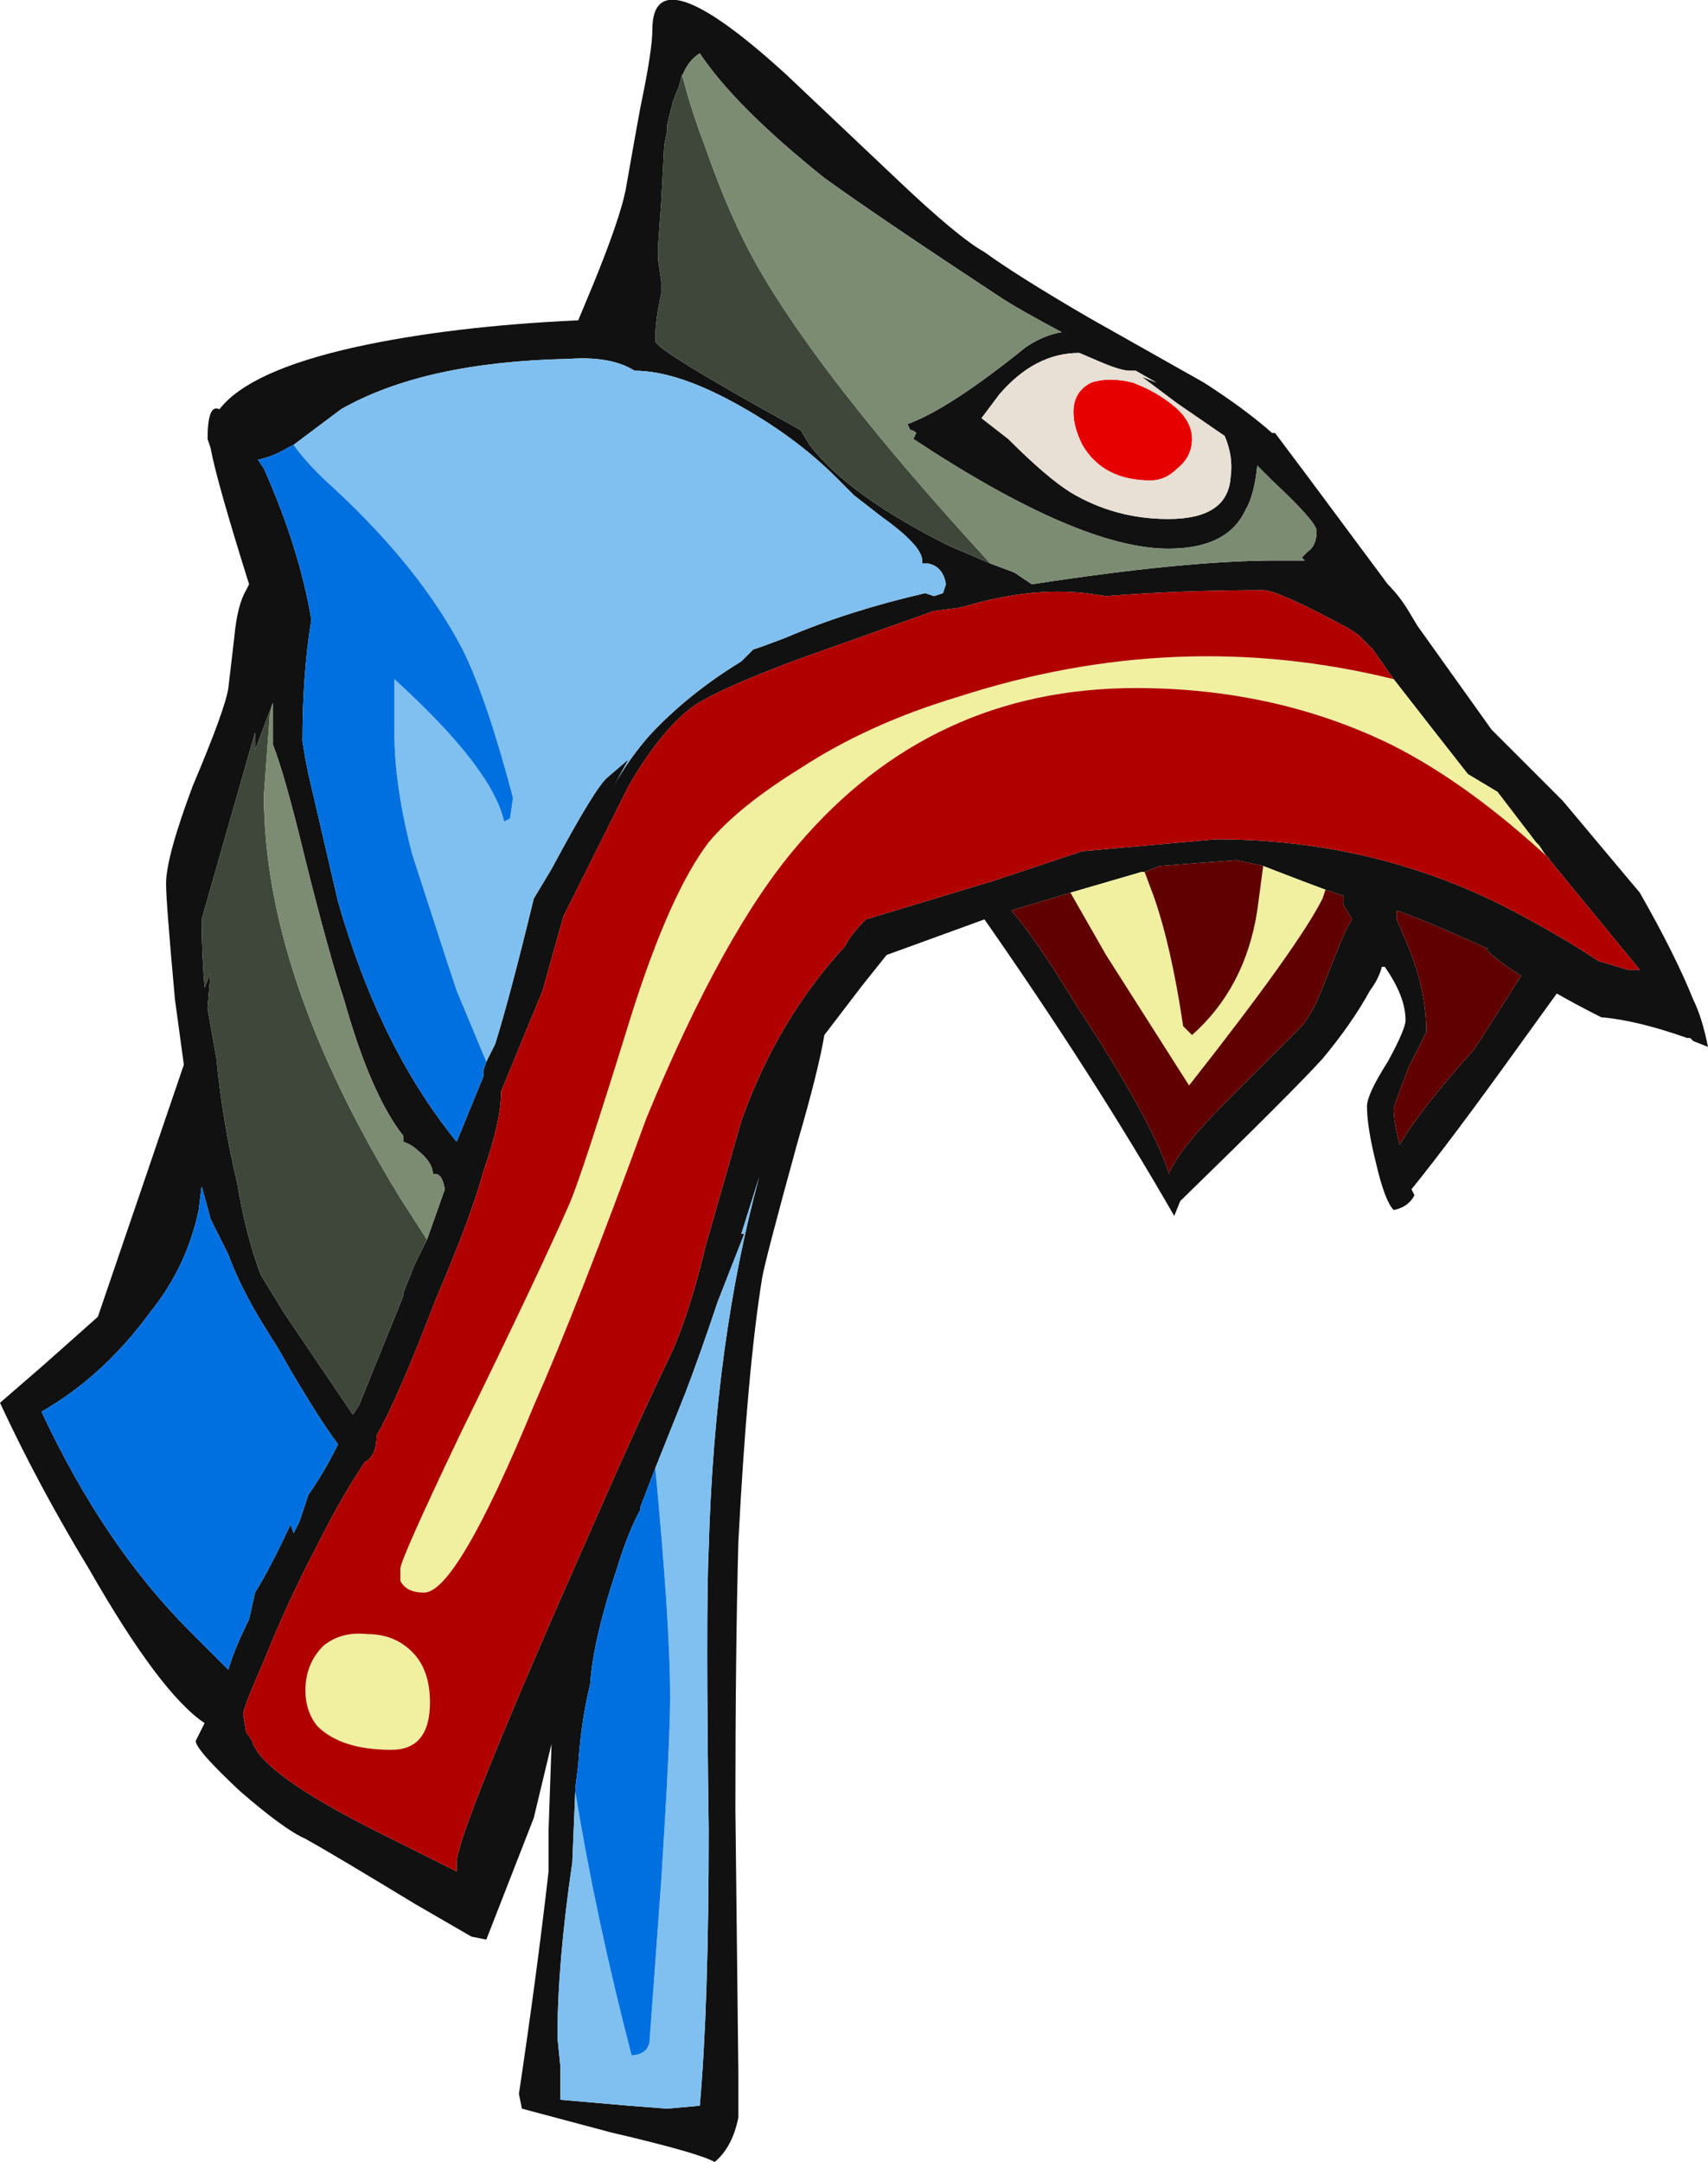 <?xml version="1.0" encoding="UTF-8" standalone="no"?>
<svg xmlns:ffdec="https://www.free-decompiler.com/flash" xmlns:xlink="http://www.w3.org/1999/xlink" ffdec:objectType="frame" height="255.15px" width="201.6px" xmlns="http://www.w3.org/2000/svg">
  <g transform="matrix(1.0, 0.0, 0.0, 1.0, 87.5, 145.95)">
    <use ffdec:characterId="1586" height="36.45" transform="matrix(7.0, 0.0, 0.0, 7.0, -87.5, -145.95)" width="28.8" xlink:href="#shape0"/>
  </g>
  <defs>
    <g id="shape0" transform="matrix(1.0, 0.0, 0.0, 1.0, 12.5, 20.85)">
      <path d="M2.6 -17.85 Q3.65 -16.85 4.1 -16.6 4.65 -16.2 5.85 -15.5 L7.8 -14.4 Q8.5 -13.95 8.95 -13.55 L9.0 -13.55 9.6 -12.75 10.9 -11.0 Q11.1 -10.8 11.25 -10.55 L11.4 -10.3 12.65 -8.55 13.85 -7.35 15.15 -5.8 Q15.75 -4.75 16.05 -4.0 16.2 -3.7 16.3 -3.2 L16.05 -3.3 16.0 -3.35 15.95 -3.35 Q15.1 -3.65 14.5 -3.7 14.1 -3.9 13.75 -4.1 L13.1 -3.2 Q11.95 -1.6 11.3 -0.8 L11.35 -0.7 Q11.25 -0.5 11.0 -0.45 10.85 -0.6 10.7 -1.25 10.55 -1.85 10.55 -2.2 10.55 -2.4 10.9 -2.95 11.2 -3.5 11.2 -3.65 11.2 -4.05 10.85 -4.55 L10.8 -4.55 Q10.75 -4.35 10.6 -4.15 10.3 -3.6 9.8 -3.0 9.3 -2.45 7.4 -0.6 L7.3 -0.35 Q5.95 -2.7 4.1 -5.35 L2.45 -4.75 2.05 -4.25 1.4 -3.4 Q1.3 -2.8 0.95 -1.6 0.4 0.4 0.35 0.7 0.1 2.25 -0.05 5.15 -0.1 7.0 -0.1 9.65 L-0.05 14.1 Q-0.05 14.7 -0.05 14.85 -0.15 15.35 -0.45 15.6 -0.7 15.45 -2.2 15.1 L-3.7 14.7 -3.75 14.45 Q-3.45 12.45 -3.25 10.7 L-3.25 10.0 -3.2 8.55 -3.5 9.8 -4.3 11.85 -4.55 11.8 -5.5 11.25 Q-6.9 10.4 -7.35 10.15 -7.7 10.0 -8.45 9.35 -9.2 8.65 -9.2 8.5 L-9.05 8.2 Q-9.8 7.7 -11.0 5.6 -11.85 4.2 -12.5 2.8 L-11.75 2.15 -10.85 1.35 -10.15 -0.7 -9.4 -2.9 -9.55 -4.0 Q-9.7 -5.65 -9.7 -5.95 -9.7 -6.4 -9.25 -7.6 -8.7 -8.9 -8.65 -9.25 L-8.55 -10.1 Q-8.5 -10.65 -8.35 -10.9 L-8.3 -11.0 Q-8.85 -12.75 -8.95 -13.3 L-9.0 -13.45 Q-9.0 -14.05 -8.8 -13.95 -8.3 -14.6 -6.5 -15.0 -4.9 -15.35 -2.75 -15.45 L-2.5 -16.05 Q-2.05 -17.15 -1.95 -17.65 L-1.8 -18.5 -1.7 -19.05 Q-1.5 -20.0 -1.5 -20.35 -1.5 -21.65 0.75 -19.6 L2.6 -17.85 M4.2 -11.35 L4.6 -11.2 4.9 -11.0 Q7.5 -11.4 9.0 -11.4 L9.5 -11.4 9.45 -11.45 9.55 -11.55 Q9.7 -11.65 9.7 -11.9 9.7 -12.05 8.95 -12.75 L8.7 -13.0 Q8.65 -12.5 8.5 -12.25 8.2 -11.6 7.2 -11.6 5.7 -11.6 2.9 -13.45 L2.95 -13.55 Q2.9 -13.6 2.85 -13.6 L2.8 -13.7 Q3.5 -13.95 4.8 -15.0 5.1 -15.2 5.4 -15.25 4.65 -15.65 4.35 -15.85 2.3 -17.2 1.4 -17.85 -0.1 -19.05 -0.7 -19.95 -0.95 -19.8 -1.05 -19.4 L-1.15 -19.15 -1.25 -18.75 -1.25 -18.65 -1.3 -18.4 -1.35 -17.45 -1.4 -16.75 -1.4 -16.45 -1.35 -16.1 -1.35 -15.9 Q-1.45 -15.45 -1.45 -15.15 L-1.45 -15.1 Q-1.45 -14.95 1.0 -13.6 L1.15 -13.35 Q1.8 -12.5 3.5 -11.65 L4.2 -11.35 M4.35 -14.2 L4.05 -13.8 4.5 -13.45 Q5.15 -12.8 5.55 -12.55 6.3 -12.1 7.2 -12.1 8.2 -12.1 8.25 -12.8 8.3 -13.15 8.15 -13.5 L7.35 -14.05 6.75 -14.5 7.0 -14.4 6.65 -14.6 6.55 -14.6 Q6.4 -14.6 6.05 -14.75 L5.7 -14.9 Q4.95 -14.9 4.35 -14.2 M11.0 -9.4 L10.65 -9.9 10.4 -10.15 10.25 -10.25 Q9.05 -10.9 8.8 -10.9 7.4 -10.9 6.15 -10.8 L5.8 -10.85 Q4.9 -10.95 3.85 -10.65 L3.65 -10.6 3.25 -10.55 1.0 -9.75 Q-0.35 -9.25 -0.8 -8.95 -1.35 -8.55 -1.9 -7.6 L-3.0 -5.4 -3.35 -4.15 -4.05 -2.45 Q-4.05 -1.95 -4.35 -1.1 -4.55 -0.35 -5.15 1.05 -5.8 2.75 -6.15 3.35 -6.15 3.7 -6.35 3.8 -6.75 4.4 -7.15 5.2 -7.65 6.15 -8.05 7.15 -8.4 7.95 -8.4 8.05 L-8.35 8.35 -8.25 8.5 Q-8.1 9.05 -6.1 10.05 -5.2 10.5 -4.8 10.7 L-4.8 10.55 Q-4.8 10.05 -2.45 4.75 -1.75 3.15 -1.15 1.9 -0.85 1.2 -0.6 0.15 L0.0 -1.95 Q0.6 -3.65 1.75 -4.9 1.85 -5.1 2.1 -5.35 L4.25 -6.0 5.75 -6.5 8.0 -6.7 Q10.7 -6.7 13.0 -5.5 13.85 -5.05 14.45 -4.65 L14.95 -4.5 15.15 -4.5 13.55 -6.45 13.45 -6.6 13.4 -6.65 12.75 -7.5 12.25 -7.8 Q11.7 -8.5 11.0 -9.4 M-4.3 -2.95 L-4.15 -3.25 Q-3.9 -4.05 -3.5 -5.7 L-3.2 -6.2 Q-2.45 -7.6 -2.25 -7.75 L-1.9 -8.05 -2.15 -7.6 Q-1.9 -8.05 -1.55 -8.45 -0.9 -9.15 0.0 -9.7 L0.2 -9.9 0.35 -9.95 0.75 -10.1 Q1.8 -10.55 3.1 -10.85 L3.25 -10.8 3.4 -10.85 3.45 -11.0 Q3.4 -11.3 3.15 -11.35 L3.05 -11.35 3.05 -11.4 Q3.05 -11.65 2.35 -12.15 L1.9 -12.5 1.6 -12.8 Q0.9 -13.5 -0.1 -14.05 -1.1 -14.6 -1.8 -14.6 -2.2 -14.85 -2.9 -14.8 -5.35 -14.75 -6.75 -13.95 L-7.55 -13.35 -7.65 -13.3 Q-7.9 -13.15 -8.15 -13.1 L-8.05 -12.95 Q-7.45 -11.6 -7.25 -10.4 -7.4 -9.5 -7.4 -8.35 L-7.35 -8.05 -7.3 -7.8 -6.8 -5.65 Q-6.1 -3.2 -4.8 -1.6 L-4.35 -2.7 -4.35 -2.8 -4.3 -2.95 M5.55 -5.8 L4.55 -5.5 Q4.95 -5.05 5.65 -3.9 6.9 -2.0 7.2 -1.1 L7.2 -1.05 Q7.4 -1.5 8.15 -2.25 L9.45 -3.55 Q9.65 -3.8 9.8 -4.2 L10.1 -4.95 Q10.2 -5.2 10.3 -5.35 L10.15 -5.6 10.15 -5.75 9.85 -5.85 9.45 -6.0 8.8 -6.25 8.35 -6.35 7.05 -6.25 6.8 -6.15 6.75 -6.15 5.55 -5.8 M11.05 -5.35 L11.2 -5.0 Q11.55 -4.2 11.55 -3.45 L11.25 -2.85 Q11.0 -2.2 11.0 -2.15 11.0 -1.95 11.1 -1.55 11.45 -2.15 12.35 -3.15 L12.45 -3.3 13.15 -4.4 Q12.75 -4.65 12.55 -4.85 L12.6 -4.85 Q11.5 -5.35 11.05 -5.5 L11.05 -5.35 M-1.85 -15.45 L-1.85 -15.45 M-5.3 0.05 L-5.0 -0.8 Q-5.05 -1.1 -5.2 -1.05 -5.2 -1.25 -5.45 -1.45 -5.55 -1.55 -5.7 -1.6 L-5.7 -1.7 Q-6.25 -2.4 -6.7 -4.0 -6.95 -4.75 -7.35 -6.35 -7.7 -7.8 -7.9 -8.3 L-7.9 -9.0 -8.2 -8.2 -8.2 -8.5 -9.1 -5.35 Q-9.1 -4.8 -9.05 -4.2 L-8.95 -4.45 -9.0 -3.85 -8.85 -3.0 Q-8.75 -1.95 -8.5 -0.9 -8.35 0.0 -8.1 0.65 L-7.7 1.3 -6.55 3.0 -6.45 2.85 -5.7 1.0 -5.7 0.95 -5.5 0.45 -5.3 0.05 M-9.15 -0.45 Q-9.35 0.5 -9.95 1.25 -10.75 2.35 -11.8 2.95 -10.75 5.2 -9.3 6.65 L-8.65 7.3 Q-8.55 6.95 -8.3 6.45 L-8.2 6.0 Q-7.95 5.6 -7.6 4.85 L-7.55 5.0 -7.45 4.8 -7.3 4.35 Q-7.05 4.0 -6.8 3.5 -7.1 3.1 -7.6 2.25 L-7.8 1.9 -8.05 1.5 Q-8.45 0.85 -8.65 0.3 L-8.95 -0.3 Q-9.0 -0.5 -9.1 -0.85 L-9.15 -0.45 M-2.8 9.35 L-2.85 10.55 Q-3.1 12.25 -3.1 13.5 L-3.05 14.0 -3.05 14.55 -1.9 14.65 -1.25 14.7 -0.7 14.65 Q-0.55 12.95 -0.55 10.0 -0.6 6.35 -0.55 5.25 -0.45 1.75 0.3 -1.0 L0.0 -0.05 0.05 -0.05 -0.4 1.1 Q-0.7 2.0 -0.95 2.65 L-1.45 3.9 -1.7 4.55 -1.7 4.6 Q-1.9 4.95 -2.1 5.6 -2.5 6.8 -2.55 7.55 -2.7 8.15 -2.75 8.9 L-2.8 9.3 -2.8 9.35" fill="#111111" fill-rule="evenodd" stroke="none"/>
      <path d="M6.6 -14.4 Q7.0 -14.25 7.3 -14.0 7.6 -13.75 7.6 -13.45 7.6 -13.15 7.35 -12.95 7.15 -12.75 6.9 -12.75 6.1 -12.75 5.75 -13.35 5.6 -13.65 5.6 -13.9 5.6 -14.25 5.9 -14.4 6.2 -14.5 6.6 -14.4" fill="#e60000" fill-rule="evenodd" stroke="none"/>
      <path d="M4.35 -14.2 Q4.95 -14.9 5.7 -14.9 L6.05 -14.75 Q6.4 -14.6 6.55 -14.6 L6.65 -14.6 7.0 -14.4 6.75 -14.5 7.35 -14.05 8.15 -13.5 Q8.3 -13.15 8.25 -12.8 8.2 -12.1 7.2 -12.1 6.3 -12.1 5.55 -12.55 5.15 -12.8 4.5 -13.45 L4.05 -13.8 4.35 -14.2 M6.6 -14.4 Q6.2 -14.5 5.9 -14.4 5.6 -14.25 5.6 -13.9 5.6 -13.65 5.75 -13.35 6.1 -12.75 6.9 -12.75 7.15 -12.75 7.35 -12.95 7.6 -13.15 7.6 -13.45 7.6 -13.75 7.3 -14.0 7.0 -14.25 6.6 -14.4" fill="#e8dfd5" fill-rule="evenodd" stroke="none"/>
      <path d="M11.0 -9.4 Q11.7 -8.5 12.25 -7.8 L12.75 -7.5 13.4 -6.65 13.45 -6.6 13.55 -6.45 13.65 -6.35 Q12.25 -7.65 10.95 -8.3 9.0 -9.25 6.65 -9.25 3.2 -9.25 0.95 -6.6 -0.3 -5.15 -1.6 -2.0 -2.75 1.15 -3.5 2.85 -4.8 6.0 -5.35 6.0 -5.65 6.0 -5.75 5.8 L-5.75 5.6 Q-5.75 5.45 -4.75 3.35 -3.45 0.7 -2.9 -0.55 -2.7 -1.0 -1.85 -3.75 -1.2 -5.8 -0.55 -6.65 -0.05 -7.25 1.0 -7.9 2.15 -8.65 3.65 -9.1 7.35 -10.3 11.0 -9.4 M9.85 -5.85 L9.8 -5.7 Q9.4 -4.9 7.55 -2.55 L6.15 -4.75 5.55 -5.8 6.75 -6.15 6.8 -6.15 6.95 -5.75 Q7.25 -4.9 7.45 -3.55 L7.6 -3.4 Q8.5 -4.2 8.7 -5.5 L8.8 -6.25 9.45 -6.0 9.85 -5.85 M-6.3 6.7 Q-5.85 6.7 -5.55 7.0 -5.25 7.3 -5.25 7.85 -5.25 8.65 -5.9 8.65 -6.75 8.65 -7.15 8.25 -7.35 8.0 -7.35 7.65 -7.35 7.2 -7.05 6.9 -6.75 6.65 -6.3 6.7" fill="#f0f0a0" fill-rule="evenodd" stroke="none"/>
      <path d="M13.55 -6.45 L15.15 -4.5 14.95 -4.5 14.45 -4.65 Q13.85 -5.05 13.0 -5.5 10.7 -6.7 8.0 -6.7 L5.75 -6.5 4.25 -6.0 2.1 -5.35 Q1.85 -5.1 1.75 -4.9 0.6 -3.65 0.0 -1.95 L-0.6 0.15 Q-0.85 1.2 -1.15 1.9 -1.75 3.15 -2.45 4.75 -4.8 10.05 -4.8 10.55 L-4.8 10.7 Q-5.2 10.5 -6.1 10.05 -8.1 9.05 -8.25 8.5 L-8.35 8.35 -8.4 8.05 Q-8.4 7.95 -8.05 7.15 -7.65 6.15 -7.15 5.2 -6.75 4.4 -6.35 3.8 -6.15 3.7 -6.15 3.35 -5.8 2.75 -5.15 1.05 -4.55 -0.35 -4.35 -1.1 -4.05 -1.95 -4.05 -2.45 L-3.35 -4.15 -3.0 -5.4 -1.9 -7.6 Q-1.35 -8.55 -0.8 -8.95 -0.35 -9.25 1.0 -9.75 L3.25 -10.55 3.65 -10.6 3.85 -10.65 Q4.9 -10.95 5.8 -10.85 L6.15 -10.8 Q7.4 -10.9 8.8 -10.9 9.05 -10.9 10.25 -10.25 L10.4 -10.15 10.65 -9.9 11.0 -9.4 Q7.35 -10.3 3.65 -9.1 2.15 -8.65 1.0 -7.9 -0.05 -7.25 -0.55 -6.65 -1.2 -5.8 -1.85 -3.75 -2.7 -1.0 -2.9 -0.55 -3.45 0.7 -4.75 3.35 -5.75 5.45 -5.75 5.6 L-5.75 5.8 Q-5.65 6.0 -5.35 6.0 -4.8 6.0 -3.5 2.85 -2.75 1.15 -1.6 -2.0 -0.3 -5.15 0.95 -6.6 3.2 -9.25 6.65 -9.25 9.0 -9.25 10.95 -8.3 12.25 -7.65 13.65 -6.35 L13.55 -6.45 M-6.3 6.7 Q-6.75 6.65 -7.05 6.9 -7.35 7.2 -7.35 7.65 -7.35 8.0 -7.15 8.25 -6.75 8.65 -5.9 8.65 -5.25 8.65 -5.25 7.85 -5.25 7.3 -5.55 7.0 -5.85 6.7 -6.3 6.7" fill="#b00000" fill-rule="evenodd" stroke="none"/>
      <path d="M-7.55 -13.35 L-6.75 -13.95 Q-5.35 -14.75 -2.9 -14.8 -2.2 -14.85 -1.8 -14.6 -1.1 -14.6 -0.1 -14.05 0.9 -13.5 1.6 -12.8 L1.9 -12.5 2.35 -12.15 Q3.05 -11.65 3.05 -11.4 L3.05 -11.35 3.15 -11.35 Q3.4 -11.3 3.45 -11.0 L3.4 -10.85 3.25 -10.8 3.1 -10.85 Q1.8 -10.55 0.75 -10.1 L0.35 -9.95 0.2 -9.9 0.0 -9.7 Q-0.9 -9.15 -1.55 -8.45 -1.9 -8.05 -2.15 -7.6 L-1.9 -8.05 -2.25 -7.75 Q-2.45 -7.6 -3.2 -6.2 L-3.5 -5.7 Q-3.9 -4.05 -4.15 -3.25 L-4.3 -2.95 -4.8 -4.15 -4.95 -4.6 -5.55 -6.45 Q-5.85 -7.6 -5.85 -8.5 L-5.85 -9.4 Q-4.2 -7.9 -4.0 -7.0 L-3.9 -7.05 -3.85 -7.4 Q-4.3 -9.1 -4.7 -9.9 -5.4 -11.25 -6.85 -12.6 -7.3 -13.0 -7.55 -13.35 M-1.45 3.9 L-0.95 2.65 Q-0.7 2.0 -0.4 1.1 L0.05 -0.05 0.0 -0.05 0.3 -1.0 Q-0.45 1.75 -0.55 5.25 -0.6 6.35 -0.55 10.0 -0.55 12.95 -0.7 14.65 L-1.25 14.7 -1.9 14.65 -3.05 14.55 -3.05 14.0 -3.1 13.5 Q-3.1 12.25 -2.85 10.55 L-2.8 9.35 Q-2.45 11.5 -1.85 13.8 -1.7 13.8 -1.6 13.7 L-1.55 13.6 -1.35 10.85 Q-1.2 8.5 -1.2 7.75 -1.2 6.55 -1.45 3.9" fill="#80c0f0" fill-rule="evenodd" stroke="none"/>
      <path d="M-4.3 -2.95 L-4.35 -2.8 -4.35 -2.7 -4.8 -1.6 Q-6.1 -3.2 -6.8 -5.65 L-7.3 -7.8 -7.35 -8.05 -7.4 -8.35 Q-7.4 -9.5 -7.25 -10.4 -7.45 -11.6 -8.05 -12.95 L-8.15 -13.1 Q-7.9 -13.15 -7.65 -13.3 L-7.55 -13.35 Q-7.3 -13.0 -6.85 -12.6 -5.4 -11.25 -4.7 -9.9 -4.3 -9.1 -3.85 -7.4 L-3.9 -7.05 -4.0 -7.0 Q-4.2 -7.9 -5.85 -9.4 L-5.85 -8.5 Q-5.85 -7.6 -5.55 -6.45 L-4.95 -4.6 -4.8 -4.15 -4.3 -2.95 M-9.15 -0.45 L-9.1 -0.85 Q-9.0 -0.5 -8.95 -0.3 L-8.65 0.3 Q-8.45 0.85 -8.05 1.5 L-7.8 1.9 -7.6 2.25 Q-7.1 3.1 -6.8 3.5 -7.05 4.0 -7.3 4.35 L-7.45 4.8 -7.55 5.0 -7.6 4.85 Q-7.95 5.6 -8.2 6.0 L-8.3 6.45 Q-8.55 6.95 -8.65 7.3 L-9.3 6.65 Q-10.75 5.2 -11.8 2.95 -10.75 2.35 -9.95 1.25 -9.35 0.5 -9.15 -0.45 M-1.45 3.9 Q-1.2 6.55 -1.2 7.75 -1.2 8.5 -1.35 10.85 L-1.55 13.6 -1.6 13.7 Q-1.7 13.8 -1.85 13.8 -2.45 11.5 -2.8 9.35 L-2.8 9.3 -2.75 8.9 Q-2.7 8.15 -2.55 7.55 -2.5 6.8 -2.1 5.6 -1.9 4.95 -1.7 4.6 L-1.7 4.55 -1.45 3.9" fill="#0070e0" fill-rule="evenodd" stroke="none"/>
      <path d="M9.85 -5.85 L10.15 -5.75 10.15 -5.6 10.3 -5.35 Q10.2 -5.2 10.1 -4.95 L9.8 -4.2 Q9.65 -3.8 9.45 -3.55 L8.15 -2.25 Q7.4 -1.5 7.2 -1.05 L7.2 -1.1 Q6.9 -2.0 5.65 -3.9 4.95 -5.05 4.55 -5.5 L5.55 -5.8 6.15 -4.75 7.55 -2.55 Q9.4 -4.9 9.8 -5.7 L9.85 -5.85 M6.8 -6.15 L7.05 -6.25 8.35 -6.35 8.8 -6.25 8.7 -5.5 Q8.5 -4.2 7.6 -3.4 L7.45 -3.55 Q7.25 -4.9 6.95 -5.75 L6.8 -6.15 M11.05 -5.35 L11.05 -5.5 Q11.5 -5.35 12.6 -4.85 L12.55 -4.85 Q12.75 -4.65 13.15 -4.4 L12.45 -3.3 12.35 -3.15 Q11.45 -2.15 11.1 -1.55 11.0 -1.95 11.0 -2.15 11.0 -2.2 11.25 -2.85 L11.55 -3.45 Q11.55 -4.2 11.2 -5.0 L11.05 -5.35" fill="#600000" fill-rule="evenodd" stroke="none"/>
      <path d="M-1.05 -19.4 L-1.0 -19.6 Q-0.85 -19.0 -0.6 -18.35 -0.2 -17.2 0.25 -16.4 1.35 -14.45 4.2 -11.35 L3.5 -11.65 Q1.8 -12.5 1.15 -13.35 L1.0 -13.6 Q-1.45 -14.95 -1.45 -15.1 L-1.45 -15.15 Q-1.45 -15.45 -1.35 -15.9 L-1.35 -16.1 -1.4 -16.45 -1.4 -16.75 -1.35 -17.45 -1.3 -18.4 -1.25 -18.65 -1.25 -18.75 -1.15 -19.15 -1.05 -19.4 M-5.3 0.05 L-5.5 0.45 -5.7 0.95 -5.7 1.0 -6.45 2.85 -6.55 3.0 -7.7 1.3 -8.1 0.65 Q-8.35 0.0 -8.5 -0.9 -8.75 -1.95 -8.85 -3.0 L-9.0 -3.85 -8.95 -4.45 -9.05 -4.2 Q-9.1 -4.8 -9.1 -5.35 L-8.2 -8.5 -8.2 -8.2 -7.9 -9.0 -7.95 -8.8 -8.05 -7.45 Q-8.05 -4.4 -5.75 -0.65 L-5.3 0.05" fill="#3f473a" fill-rule="evenodd" stroke="none"/>
      <path d="M-1.05 -19.4 Q-0.95 -19.8 -0.7 -19.95 -0.1 -19.05 1.4 -17.85 2.3 -17.2 4.35 -15.85 4.65 -15.65 5.4 -15.25 5.1 -15.2 4.8 -15.0 3.5 -13.95 2.8 -13.7 L2.85 -13.6 Q2.9 -13.6 2.95 -13.55 L2.9 -13.45 Q5.7 -11.6 7.2 -11.6 8.2 -11.6 8.5 -12.25 8.65 -12.5 8.7 -13.0 L8.95 -12.75 Q9.7 -12.05 9.7 -11.9 9.7 -11.65 9.55 -11.55 L9.45 -11.45 9.5 -11.4 9.0 -11.4 Q7.5 -11.4 4.9 -11.0 L4.6 -11.2 4.2 -11.35 Q1.35 -14.45 0.25 -16.4 -0.2 -17.2 -0.6 -18.35 -0.85 -19.0 -1.0 -19.6 L-1.05 -19.4 M-7.9 -9.0 L-7.9 -8.3 Q-7.7 -7.8 -7.35 -6.35 -6.95 -4.75 -6.7 -4.0 -6.25 -2.4 -5.7 -1.7 L-5.7 -1.6 Q-5.55 -1.55 -5.45 -1.45 -5.2 -1.25 -5.2 -1.05 -5.05 -1.1 -5.0 -0.8 L-5.3 0.05 -5.75 -0.65 Q-8.05 -4.4 -8.05 -7.45 L-7.95 -8.8 -7.9 -9.0" fill="#7c8c72" fill-rule="evenodd" stroke="none"/>
    </g>
  </defs>
</svg>
